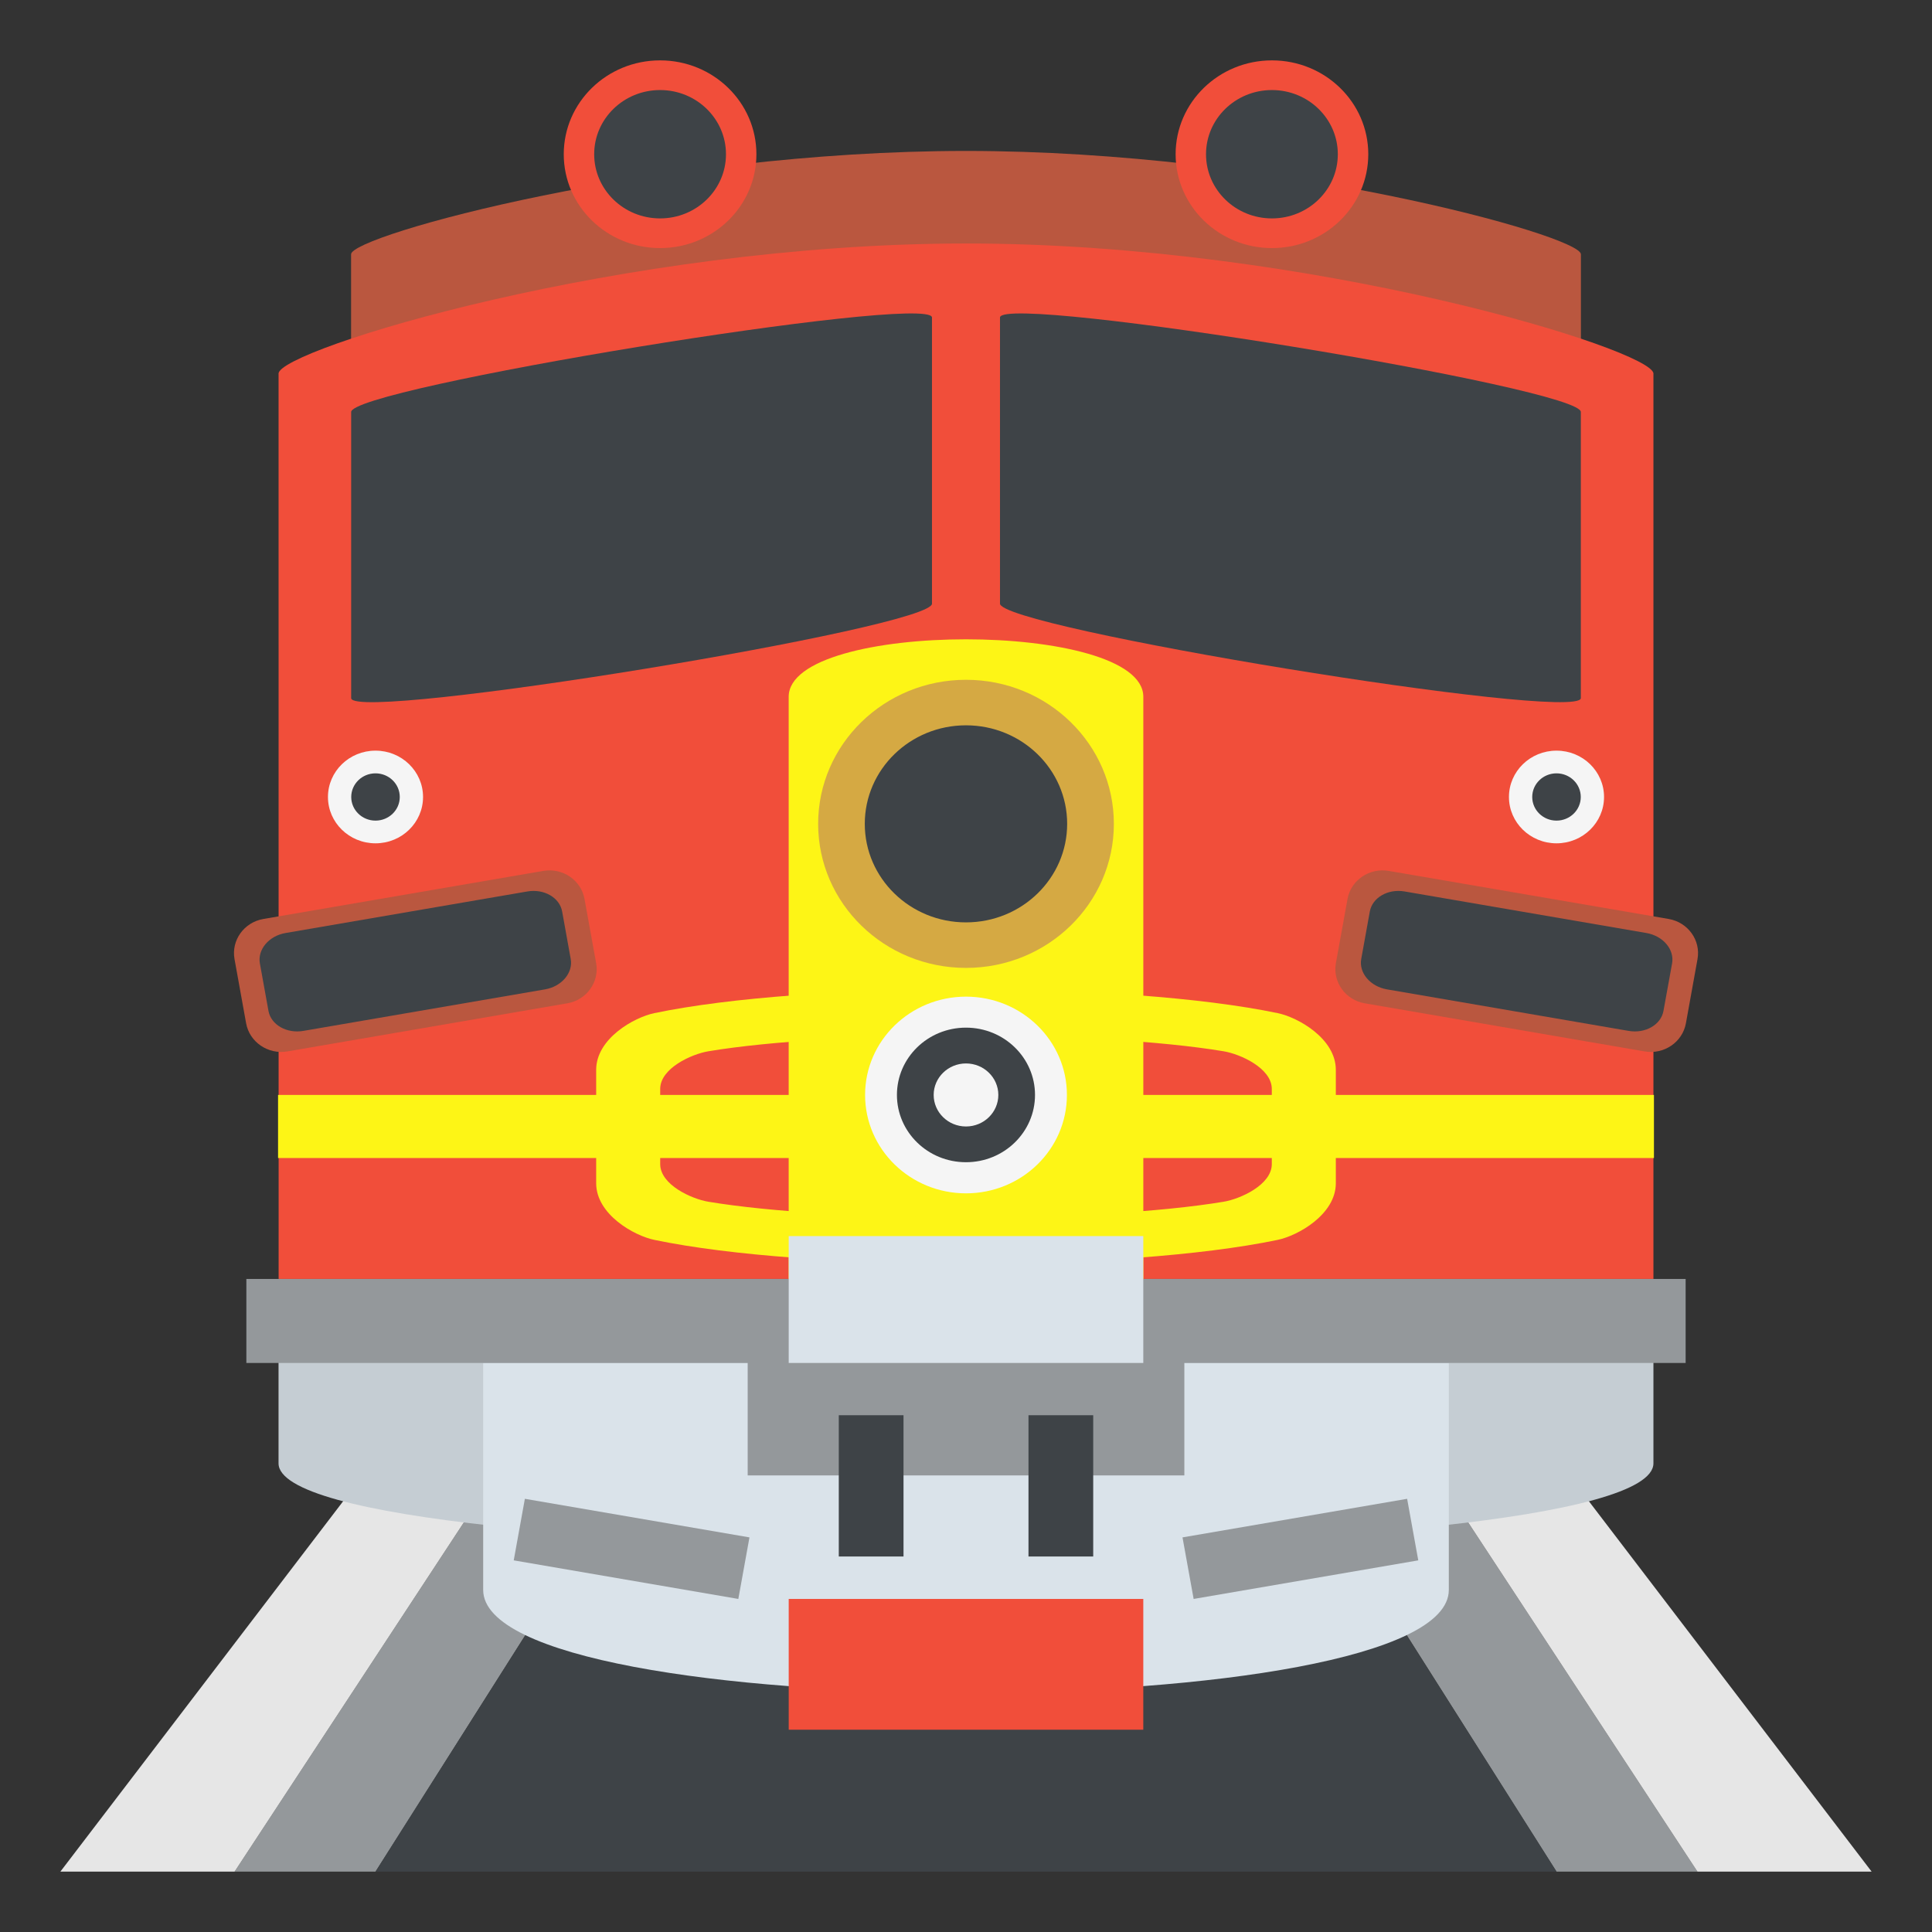 <?xml version="1.0" encoding="utf-8"?>
<!-- Generator: Adobe Illustrator 15.0.0, SVG Export Plug-In . SVG Version: 6.00 Build 0)  -->
<!DOCTYPE svg PUBLIC "-//W3C//DTD SVG 1.1//EN" "http://www.w3.org/Graphics/SVG/1.1/DTD/svg11.dtd">
<svg version="1.1" id="Layer_1" xmlns="http://www.w3.org/2000/svg" xmlns:xlink="http://www.w3.org/1999/xlink" x="0px" y="0px"
	 width="64px" height="64px" viewBox="0 0 64 64" enable-background="new 0 0 64 64" xml:space="preserve">
<rect x="0" y="0" width="64" height="64" fill="#333333" stroke="none"/>
<g>
	<g>
		<polygon fill="#94989B" points="16.388,48.875 7.771,62 12.44,62 20.755,48.875 		"/>
		<polygon fill="#E6E6E6" points="16.388,48.875 12.02,48.875 2,62 7.771,62 		"/>
		<polygon fill="#94989B" points="47.613,48.875 43.247,48.875 51.562,62 56.23,62 		"/>
		<polygon fill="#E6E6E6" points="47.613,48.875 56.23,62 62,62 51.981,48.875 		"/>
	</g>
	<polygon fill="#3E4347" points="44.044,50.137 19.957,50.137 12.439,62 51.561,62 	"/>
	<g>
		<path fill="#BA573F" d="M52.37,32.245H11.633L11.63,8.423C11.63,7.799,21.814,5,32,5s20.37,2.799,20.37,3.423V32.245z"/>
		<path fill="#C5CDD3" d="M54.772,48.475c0,3.682-45.545,3.682-45.545,0v-6.107h45.545V48.475z"/>
		<path fill="#DAE3EA" d="M47.994,52.668c0,4.533-31.988,4.533-31.988,0V45.15h31.988V52.668z"/>
		<path fill="#F14E3A" d="M54.772,42.367H9.23L9.228,12.376c0-0.785,11.386-4.31,22.772-4.31c11.387-0.001,22.772,3.525,22.772,4.31
			V42.367z"/>
		<g>
			<g>
				<path fill="#3E4347" d="M11.633,13.658v9.476c0.15,0.792,19.391-2.354,19.24-3.147V10.51
					C30.724,9.718,11.481,12.866,11.633,13.658z"/>
			</g>
			<g>
				<path fill="#3E4347" d="M33.126,10.51v9.475c-0.149,0.793,19.091,3.94,19.241,3.148v-9.476
					C52.519,12.866,33.276,9.718,33.126,10.51z"/>
			</g>
		</g>
		<path fill="#FDF516" d="M37.874,42.367H26.126c0,0,0-16.862,0-19.285c0-2.539,11.748-2.539,11.748,0
			C37.874,26.104,37.874,42.367,37.874,42.367z"/>
		<g>
			<ellipse fill="#D5A943" cx="32" cy="27.291" rx="4.898" ry="4.772"/>
			<ellipse fill="#3E4347" cx="31.999" cy="27.291" rx="3.352" ry="3.264"/>
		</g>
		<g>
			<g>
				<ellipse fill="#F14E3A" cx="21.866" cy="5.109" rx="3.191" ry="3.109"/>
				<ellipse fill="#3E4347" cx="21.866" cy="5.109" rx="2.183" ry="2.126"/>
			</g>
			<g>
				<ellipse fill="#F14E3A" cx="42.135" cy="5.109" rx="3.191" ry="3.109"/>
				<ellipse fill="#3E4347" cx="42.134" cy="5.109" rx="2.183" ry="2.126"/>
			</g>
		</g>
		<g>
			<g>
				<ellipse fill="#F5F5F5" cx="12.439" cy="26.401" rx="1.575" ry="1.535"/>
				<ellipse fill="#3E4347" cx="12.439" cy="26.401" rx="0.804" ry="0.783"/>
			</g>
			<g>
				<ellipse fill="#F5F5F5" cx="51.561" cy="26.401" rx="1.575" ry="1.535"/>
				<ellipse fill="#3E4347" cx="51.561" cy="26.401" rx="0.804" ry="0.783"/>
			</g>
		</g>
		<path fill="#FDF516" d="M42.323,33.561c-5.048-1.053-15.599-1.053-20.646,0c-0.666,0.137-1.928,0.84-1.928,1.879v3.756
			c0,1.037,1.262,1.74,1.928,1.877c5.048,1.053,15.599,1.053,20.646,0c0.666-0.137,1.928-0.84,1.928-1.877v-3.756
			C44.251,34.4,42.989,33.697,42.323,33.561z M42.13,38.561c0,0.689-1.044,1.156-1.595,1.248c-4.174,0.695-12.896,0.695-17.07,0
			c-0.551-0.092-1.595-0.559-1.595-1.248v-2.488c0-0.689,1.044-1.156,1.595-1.248c4.174-0.695,12.896-0.695,17.07,0
			c0.551,0.092,1.595,0.559,1.595,1.248V38.561z"/>
		<rect x="9.211" y="36.271" fill="#FDF516" width="45.578" height="2.09"/>
		<g>
			<path fill="#F5F5F5" d="M35.343,36.271c0,1.801-1.497,3.26-3.343,3.26s-3.343-1.459-3.343-3.26c0-1.797,1.497-3.256,3.343-3.256
				S35.343,34.475,35.343,36.271z"/>
			<ellipse fill="#3E4347" cx="31.999" cy="36.271" rx="2.287" ry="2.229"/>
			<path fill="#F5F5F5" d="M33.071,36.271c0,0.576-0.48,1.045-1.071,1.045s-1.071-0.469-1.071-1.045c0-0.574,0.48-1.043,1.071-1.043
				S33.071,35.697,33.071,36.271z"/>
		</g>
		<rect x="24.768" y="42.367" fill="#94989B" width="14.465" height="6.508"/>
		<g>
			<rect x="27.786" y="46.881" fill="#3E4347" width="2.144" height="4.68"/>
			<rect x="34.07" y="46.881" fill="#3E4347" width="2.144" height="4.68"/>
		</g>
		<polygon fill="#94989B" points="24.458,52.967 17.018,51.689 17.387,49.65 24.827,50.928 		"/>
		<polygon fill="#94989B" points="46.982,51.689 39.541,52.967 39.172,50.928 46.613,49.65 		"/>
		<rect x="8.161" y="42.367" fill="#94989B" width="47.678" height="2.783"/>
		<rect x="26.127" y="40.947" fill="#DAE3EA" width="11.746" height="4.203"/>
		<rect x="26.127" y="52.967" fill="#F14E3A" width="11.746" height="4.332"/>
		<g>
			<g>
				<path fill="#BA573F" d="M55.848,33.898c-0.113,0.623-0.724,1.041-1.365,0.932l-9.273-1.594
					c-0.641-0.109-1.069-0.707-0.957-1.331l0.385-2.123c0.112-0.625,0.725-1.042,1.366-0.932l9.273,1.592
					c0.641,0.111,1.068,0.706,0.955,1.331L55.848,33.898z"/>
				<path fill="#3E4347" d="M55.105,33.486c-0.082,0.461-0.6,0.758-1.152,0.664l-8.008-1.376c-0.554-0.095-0.936-0.547-0.852-1.008
					l0.284-1.571c0.083-0.461,0.601-0.76,1.153-0.664l8.008,1.376c0.554,0.095,0.935,0.546,0.852,1.008L55.105,33.486z"/>
			</g>
			<g>
				<path fill="#BA573F" d="M19.748,31.905c0.112,0.625-0.315,1.222-0.957,1.331L9.519,34.83c-0.64,0.109-1.253-0.309-1.366-0.932
					l-0.384-2.125c-0.113-0.625,0.314-1.22,0.956-1.331l9.273-1.592c0.642-0.11,1.253,0.306,1.365,0.932L19.748,31.905z"/>
				<path fill="#3E4347" d="M18.905,31.764c0.085,0.461-0.296,0.914-0.85,1.01l-8.008,1.376c-0.553,0.094-1.071-0.203-1.154-0.664
					l-0.284-1.571c-0.083-0.462,0.299-0.913,0.851-1.008l8.008-1.376c0.555-0.096,1.071,0.203,1.154,0.664L18.905,31.764z"/>
			</g>
		</g>
	</g>
</g>
</svg>
